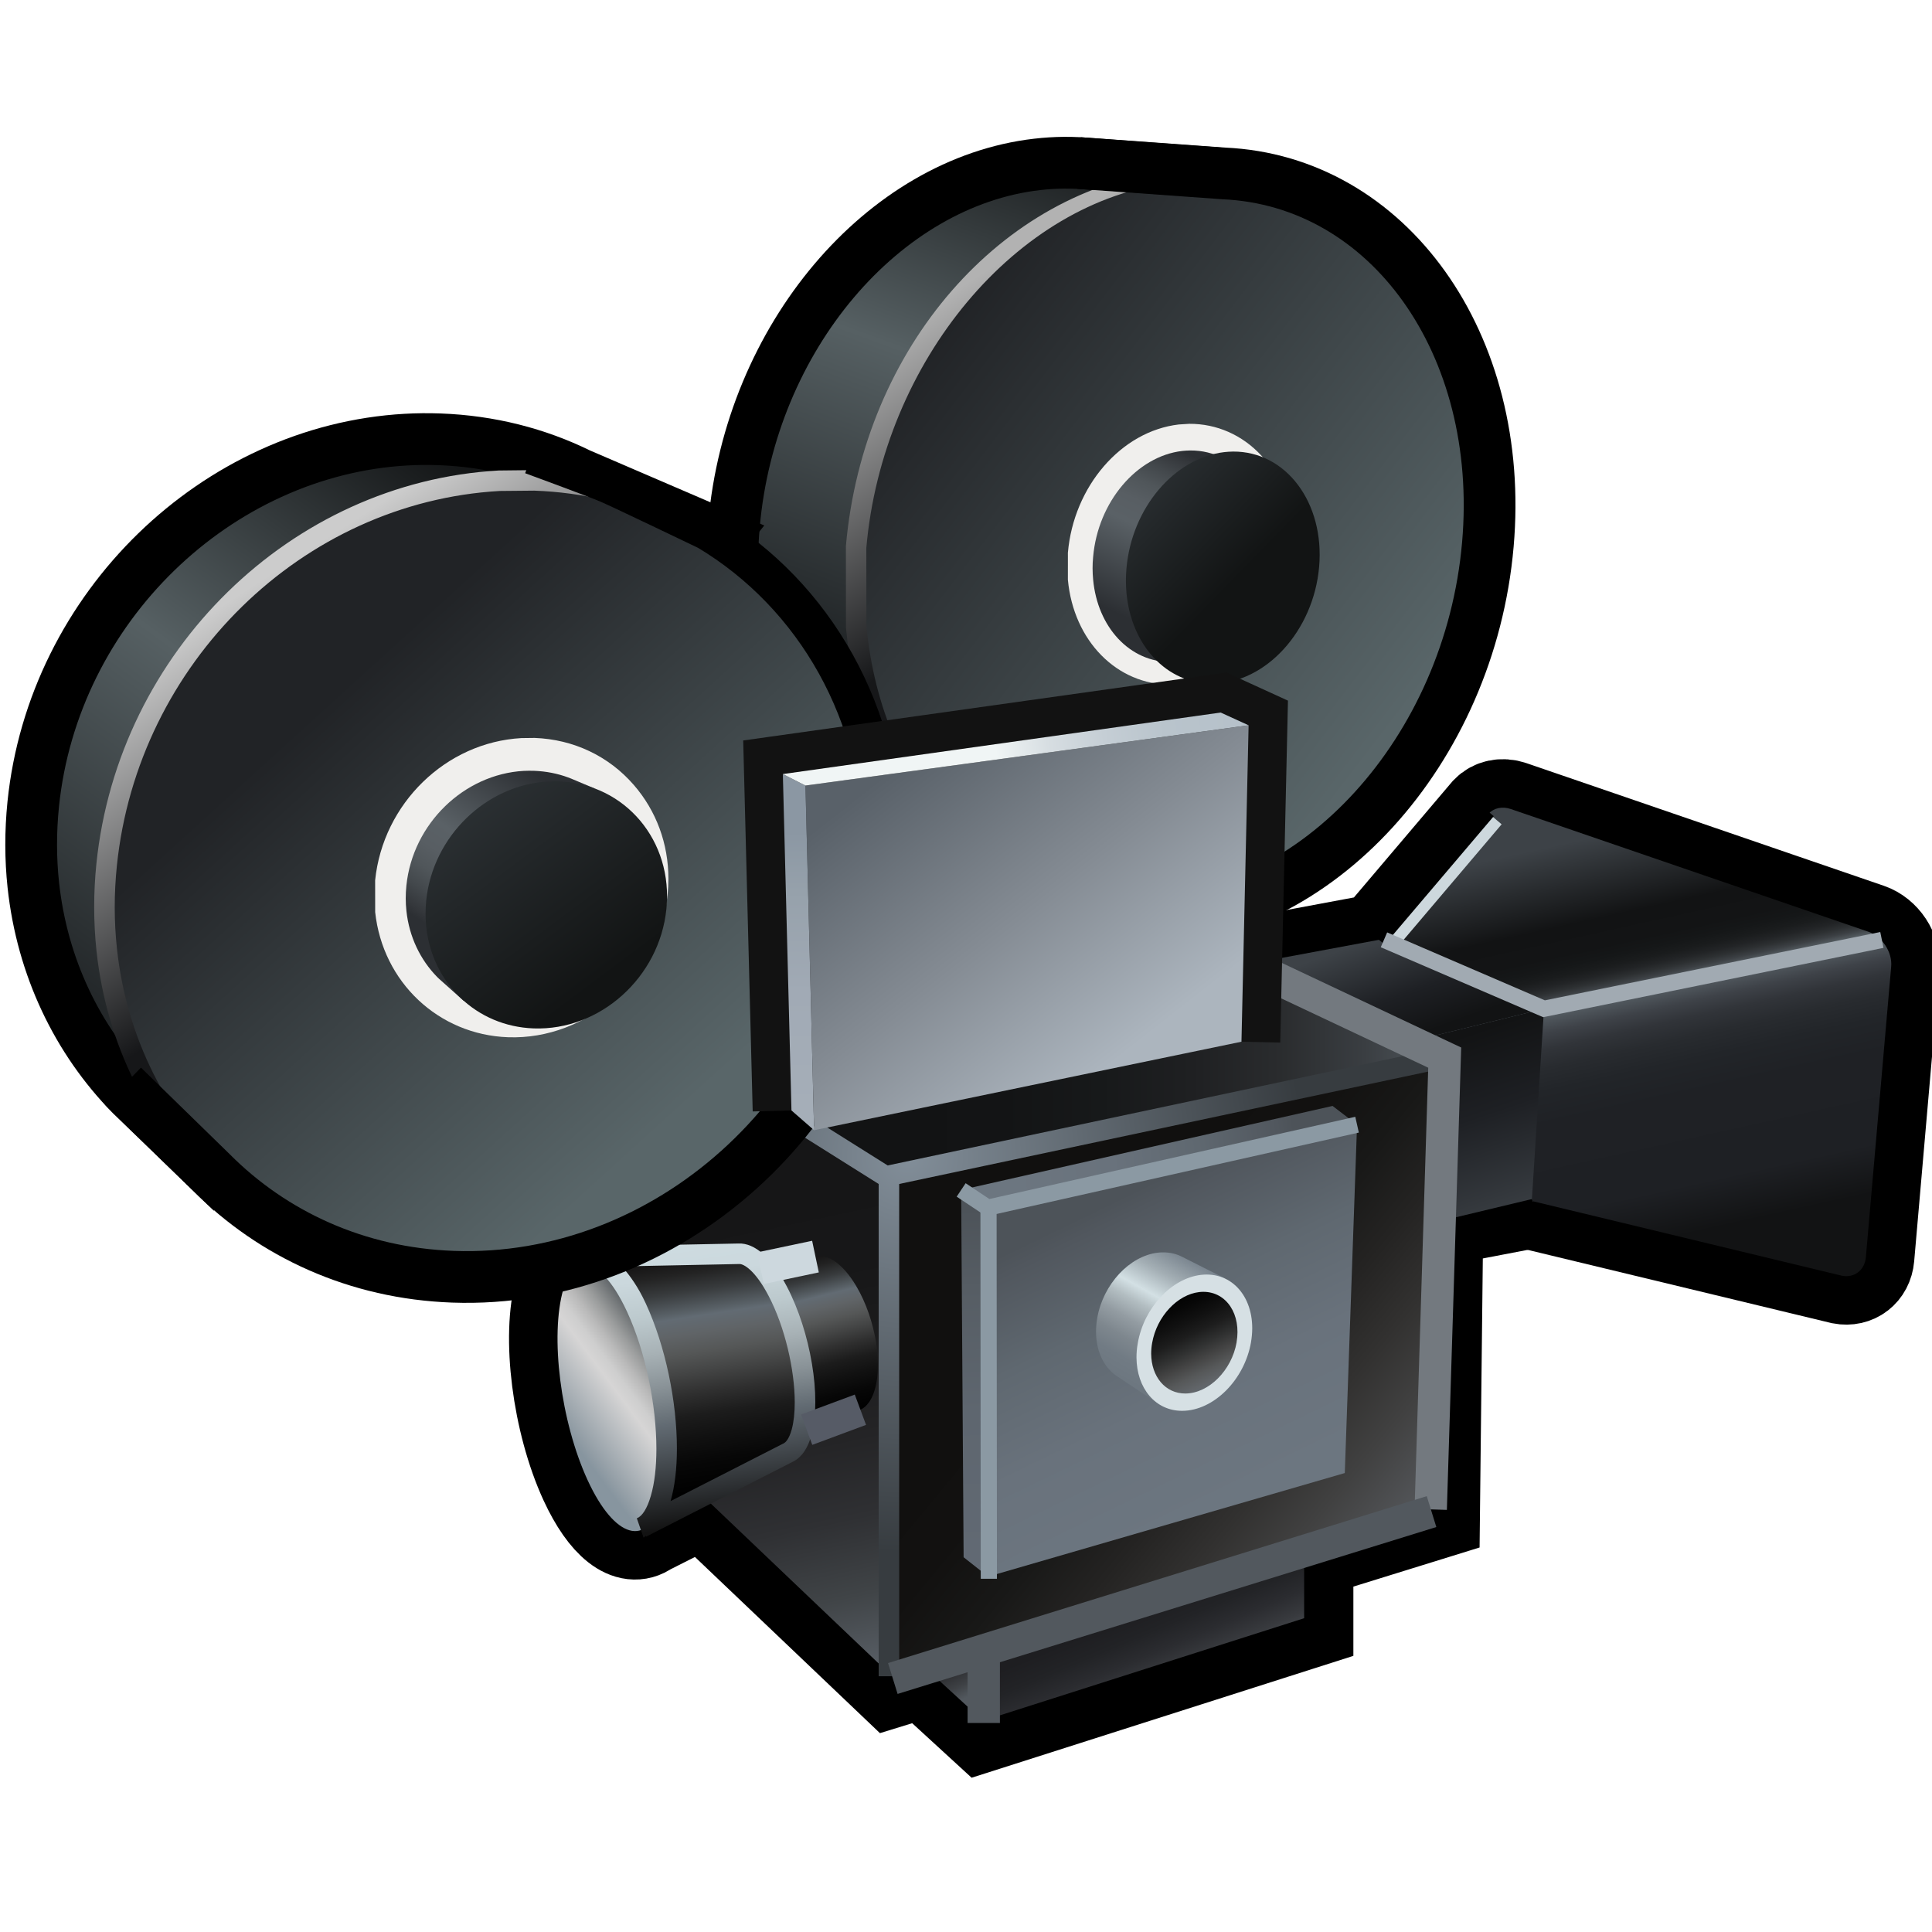 <?xml version="1.0" encoding="UTF-8" standalone="no"?>
<!-- Created with Inkscape (http://www.inkscape.org/) -->

<svg
   xmlns:i="http://ns.adobe.com/AdobeIllustrator/10.0/"
   xmlns:a="http://ns.adobe.com/AdobeSVGViewerExtensions/3.0/"
   xmlns:dc="http://purl.org/dc/elements/1.1/"
   xmlns:cc="http://creativecommons.org/ns#"
   xmlns:rdf="http://www.w3.org/1999/02/22-rdf-syntax-ns#"
   xmlns:svg="http://www.w3.org/2000/svg"
   xmlns="http://www.w3.org/2000/svg"
   xmlns:xlink="http://www.w3.org/1999/xlink"
   xmlns:sodipodi="http://sodipodi.sourceforge.net/DTD/sodipodi-0.dtd"
   xmlns:inkscape="http://www.inkscape.org/namespaces/inkscape"
   width="16"
   height="16"
   id="svg14650"
   sodipodi:version="0.32"
   inkscape:version="0.48.2 r9819"
   version="1.0"
   sodipodi:docname="view.svg"
   inkscape:export-filename="E:\dev_clean\src\houdini\support\icons\tools\view.png"
   inkscape:export-xdpi="90"
   inkscape:export-ydpi="90">
  <defs
     id="defs14652">
    <linearGradient
       id="linearGradient6325">
      <stop
         style="stop-color:#2e3436;stop-opacity:0.68;"
         offset="0"
         id="stop6327" />
      <stop
         style="stop-color:#2e3436;stop-opacity:0;"
         offset="1"
         id="stop6329" />
    </linearGradient>
    <linearGradient
       id="linearGradient10398">
      <stop
         style="stop-color:#ffffff;stop-opacity:1;"
         offset="0"
         id="stop10400" />
      <stop
         style="stop-color:#3465a4;stop-opacity:1;"
         offset="1"
         id="stop10402" />
    </linearGradient>
    <linearGradient
       y2="317.743"
       x2="117.487"
       y1="315.413"
       x1="116.365"
       gradientUnits="userSpaceOnUse"
       id="XMLID_671_">
      <stop
         id="stop9547"
         style="stop-color:#000000"
         offset="0" />
      <stop
         id="stop9549"
         style="stop-color:#070707"
         offset="0.163" />
      <stop
         id="stop9551"
         style="stop-color:#111111"
         offset="0.302" />
      <stop
         id="stop9553"
         style="stop-color:#1D1D1D"
         offset="0.432" />
      <stop
         id="stop9555"
         style="stop-color:#2F3030"
         offset="0.557" />
      <stop
         id="stop9557"
         style="stop-color:#444444"
         offset="0.678" />
      <stop
         id="stop9559"
         style="stop-color:#565859"
         offset="0.797" />
      <stop
         id="stop9561"
         style="stop-color:#616569"
         offset="0.91" />
      <stop
         id="stop9563"
         style="stop-color:#626B73"
         offset="1" />
      <a:midPointStop
         style="stop-color:#000000"
         offset="0" />
      <a:midPointStop
         style="stop-color:#000000"
         offset="0.739" />
      <a:midPointStop
         style="stop-color:#626B73"
         offset="1" />
    </linearGradient>
    <linearGradient
       inkscape:collect="always"
       xlink:href="#XMLID_671_"
       id="linearGradient9820"
       gradientUnits="userSpaceOnUse"
       x1="116.365"
       y1="315.413"
       x2="117.487"
       y2="317.743"
       gradientTransform="matrix(1.014,0,0,1.014,-88.778,-287)" />
    <linearGradient
       y2="314.497"
       x2="116.658"
       y1="317.404"
       x1="115.039"
       gradientUnits="userSpaceOnUse"
       id="XMLID_670_">
      <stop
         id="stop9526"
         style="stop-color:#6D7780"
         offset="0" />
      <stop
         id="stop9528"
         style="stop-color:#717B84"
         offset="0.138" />
      <stop
         id="stop9530"
         style="stop-color:#7E878E"
         offset="0.274" />
      <stop
         id="stop9532"
         style="stop-color:#939CA2"
         offset="0.408" />
      <stop
         id="stop9534"
         style="stop-color:#B2BDC1"
         offset="0.542" />
      <stop
         id="stop9536"
         style="stop-color:#D3E0E4"
         offset="0.646" />
      <stop
         id="stop9538"
         style="stop-color:#A3AEB4"
         offset="0.819" />
      <stop
         id="stop9540"
         style="stop-color:#7A858F"
         offset="1" />
      <a:midPointStop
         style="stop-color:#6D7780"
         offset="0" />
      <a:midPointStop
         style="stop-color:#6D7780"
         offset="0.711" />
      <a:midPointStop
         style="stop-color:#D3E0E4"
         offset="0.646" />
      <a:midPointStop
         style="stop-color:#D3E0E4"
         offset="0.476" />
      <a:midPointStop
         style="stop-color:#7A858F"
         offset="1" />
    </linearGradient>
    <linearGradient
       inkscape:collect="always"
       xlink:href="#XMLID_670_"
       id="linearGradient9824"
       gradientUnits="userSpaceOnUse"
       x1="115.039"
       y1="317.404"
       x2="116.658"
       y2="314.497"
       gradientTransform="matrix(1.014,0,0,1.014,-88.778,-287)" />
    <linearGradient
       y2="302.191"
       x2="112.091"
       y1="301.457"
       x1="117.931"
       gradientUnits="userSpaceOnUse"
       id="XMLID_669_">
      <stop
         id="stop9511"
         style="stop-color:#B6C1CA"
         offset="0" />
      <stop
         id="stop9513"
         style="stop-color:#B9C4CC"
         offset="0.295" />
      <stop
         id="stop9515"
         style="stop-color:#C5CED5"
         offset="0.547" />
      <stop
         id="stop9517"
         style="stop-color:#D7DEE2"
         offset="0.783" />
      <stop
         id="stop9519"
         style="stop-color:#F0F5F5"
         offset="1" />
      <a:midPointStop
         style="stop-color:#B6C1CA"
         offset="0" />
      <a:midPointStop
         style="stop-color:#B6C1CA"
         offset="0.739" />
      <a:midPointStop
         style="stop-color:#F0F5F5"
         offset="1" />
    </linearGradient>
    <linearGradient
       y2="304.16"
       x2="107.311"
       y1="310.911"
       x1="107.249"
       gradientUnits="userSpaceOnUse"
       id="XMLID_668_">
      <stop
         id="stop9500"
         style="stop-color:#A5AEB8"
         offset="0" />
      <stop
         id="stop9502"
         style="stop-color:#A1AAB5"
         offset="0.424" />
      <stop
         id="stop9504"
         style="stop-color:#96A1AB"
         offset="0.786" />
      <stop
         id="stop9506"
         style="stop-color:#8B97A3"
         offset="1" />
      <a:midPointStop
         style="stop-color:#A5AEB8"
         offset="0" />
      <a:midPointStop
         style="stop-color:#A5AEB8"
         offset="0.739" />
      <a:midPointStop
         style="stop-color:#8B97A3"
         offset="1" />
    </linearGradient>
    <linearGradient
       y2="302.446"
       x2="109.787"
       y1="309.503"
       x1="115.32"
       gradientUnits="userSpaceOnUse"
       id="XMLID_667_">
      <stop
         id="stop9491"
         style="stop-color:#ACB5BE"
         offset="0" />
      <stop
         id="stop9493"
         style="stop-color:#848B93"
         offset="0.479" />
      <stop
         id="stop9495"
         style="stop-color:#596169"
         offset="1" />
      <a:midPointStop
         style="stop-color:#ACB5BE"
         offset="0" />
      <a:midPointStop
         style="stop-color:#ACB5BE"
         offset="0.531" />
      <a:midPointStop
         style="stop-color:#596169"
         offset="1" />
    </linearGradient>
    <linearGradient
       y2="295.643"
       x2="115.538"
       y1="298"
       x1="117.953"
       gradientUnits="userSpaceOnUse"
       id="XMLID_666_">
      <stop
         id="stop9476"
         style="stop-color:#121414"
         offset="0" />
      <stop
         id="stop9478"
         style="stop-color:#2B3033"
         offset="1" />
      <a:midPointStop
         style="stop-color:#121414"
         offset="0" />
      <a:midPointStop
         style="stop-color:#121414"
         offset="0.5" />
      <a:midPointStop
         style="stop-color:#2B3033"
         offset="1" />
    </linearGradient>
    <linearGradient
       inkscape:collect="always"
       xlink:href="#XMLID_666_"
       id="linearGradient9835"
       gradientUnits="userSpaceOnUse"
       x1="117.953"
       y1="298"
       x2="115.538"
       y2="295.643"
       gradientTransform="matrix(1.014,0,0,1.014,-88.778,-287)" />
    <linearGradient
       y2="303.465"
       x2="99.309"
       y1="307.758"
       x1="102.519"
       gradientUnits="userSpaceOnUse"
       id="XMLID_665_">
      <stop
         id="stop9469"
         style="stop-color:#121414"
         offset="0" />
      <stop
         id="stop9471"
         style="stop-color:#2B3033"
         offset="1" />
      <a:midPointStop
         style="stop-color:#121414"
         offset="0" />
      <a:midPointStop
         style="stop-color:#121414"
         offset="0.5" />
      <a:midPointStop
         style="stop-color:#2B3033"
         offset="1" />
    </linearGradient>
    <linearGradient
       inkscape:collect="always"
       xlink:href="#XMLID_665_"
       id="linearGradient9838"
       gradientUnits="userSpaceOnUse"
       x1="102.519"
       y1="307.758"
       x2="99.309"
       y2="303.465"
       gradientTransform="matrix(1.014,0,0,1.014,-88.778,-287)" />
    <linearGradient
       y2="306.53"
       x2="98.381"
       y1="302.737"
       x1="100.924"
       gradientUnits="userSpaceOnUse"
       id="XMLID_664_">
      <stop
         id="stop9452"
         style="stop-color:#2C2F33"
         offset="0.006" />
      <stop
         id="stop9454"
         style="stop-color:#5A6166"
         offset="0.506" />
      <stop
         id="stop9456"
         style="stop-color:#585E63"
         offset="0.638" />
      <stop
         id="stop9458"
         style="stop-color:#50565A"
         offset="0.751" />
      <stop
         id="stop9460"
         style="stop-color:#43484C"
         offset="0.856" />
      <stop
         id="stop9462"
         style="stop-color:#34373B"
         offset="0.957" />
      <stop
         id="stop9464"
         style="stop-color:#2C2F33"
         offset="1" />
      <a:midPointStop
         style="stop-color:#2C2F33"
         offset="0.006" />
      <a:midPointStop
         style="stop-color:#2C2F33"
         offset="0.5" />
      <a:midPointStop
         style="stop-color:#5A6166"
         offset="0.506" />
      <a:midPointStop
         style="stop-color:#5A6166"
         offset="0.739" />
      <a:midPointStop
         style="stop-color:#2C2F33"
         offset="1" />
    </linearGradient>
    <linearGradient
       inkscape:collect="always"
       xlink:href="#XMLID_664_"
       id="linearGradient9841"
       gradientUnits="userSpaceOnUse"
       x1="100.924"
       y1="302.737"
       x2="98.381"
       y2="306.53"
       gradientTransform="matrix(1.014,0,0,1.014,-88.778,-287)" />
    <linearGradient
       id="XMLID_663_"
       gradientUnits="userSpaceOnUse"
       x1="104.598"
       y1="313.838"
       x2="105.609"
       y2="320.968">
      <stop
         offset="0"
         style="stop-color:#CFDDE2"
         id="stop9433" />
      <stop
         offset="0.152"
         style="stop-color:#CBD8DD"
         id="stop9435" />
      <stop
         offset="0.281"
         style="stop-color:#BCC9CD"
         id="stop9437" />
      <stop
         offset="0.402"
         style="stop-color:#A7B1B5"
         id="stop9439" />
      <stop
         offset="0.519"
         style="stop-color:#899297"
         id="stop9441" />
      <stop
         offset="0.63"
         style="stop-color:#677077"
         id="stop9443" />
      <stop
         offset="0.646"
         style="stop-color:#626B73"
         id="stop9445" />
      <stop
         offset="1"
         style="stop-color:#121212"
         id="stop9447" />
      <a:midPointStop
         offset="0"
         style="stop-color:#CFDDE2" />
      <a:midPointStop
         offset="0.739"
         style="stop-color:#CFDDE2" />
      <a:midPointStop
         offset="0.646"
         style="stop-color:#626B73" />
      <a:midPointStop
         offset="0.5"
         style="stop-color:#626B73" />
      <a:midPointStop
         offset="1"
         style="stop-color:#121212" />
    </linearGradient>
    <linearGradient
       id="XMLID_662_"
       gradientUnits="userSpaceOnUse"
       x1="105.425"
       y1="320.149"
       x2="104.552"
       y2="314.416">
      <stop
         offset="0"
         style="stop-color:#000000"
         id="stop9402" />
      <stop
         offset="0.123"
         style="stop-color:#070707"
         id="stop9404" />
      <stop
         offset="0.225"
         style="stop-color:#111111"
         id="stop9406" />
      <stop
         offset="0.319"
         style="stop-color:#1C1C1C"
         id="stop9408" />
      <stop
         offset="0.409"
         style="stop-color:#2F2F2F"
         id="stop9410" />
      <stop
         offset="0.496"
         style="stop-color:#434444"
         id="stop9412" />
      <stop
         offset="0.58"
         style="stop-color:#555757"
         id="stop9414" />
      <stop
         offset="0.661"
         style="stop-color:#606467"
         id="stop9416" />
      <stop
         offset="0.73"
         style="stop-color:#626B73"
         id="stop9418" />
      <stop
         offset="0.751"
         style="stop-color:#596167"
         id="stop9420" />
      <stop
         offset="0.838"
         style="stop-color:#383B3D"
         id="stop9422" />
      <stop
         offset="0.912"
         style="stop-color:#232323"
         id="stop9424" />
      <stop
         offset="0.968"
         style="stop-color:#171616"
         id="stop9426" />
      <stop
         offset="1"
         style="stop-color:#121212"
         id="stop9428" />
      <a:midPointStop
         offset="0"
         style="stop-color:#000000" />
      <a:midPointStop
         offset="0.744"
         style="stop-color:#000000" />
      <a:midPointStop
         offset="0.73"
         style="stop-color:#626B73" />
      <a:midPointStop
         offset="0.417"
         style="stop-color:#626B73" />
      <a:midPointStop
         offset="1"
         style="stop-color:#121212" />
    </linearGradient>
    <linearGradient
       y2="314.445"
       x2="107.471"
       y1="318.345"
       x1="108.432"
       gradientUnits="userSpaceOnUse"
       id="XMLID_661_">
      <stop
         id="stop9369"
         style="stop-color:#000000"
         offset="0" />
      <stop
         id="stop9371"
         style="stop-color:#070707"
         offset="0.123" />
      <stop
         id="stop9373"
         style="stop-color:#111111"
         offset="0.225" />
      <stop
         id="stop9375"
         style="stop-color:#1C1C1C"
         offset="0.319" />
      <stop
         id="stop9377"
         style="stop-color:#2F2F2F"
         offset="0.409" />
      <stop
         id="stop9379"
         style="stop-color:#434444"
         offset="0.496" />
      <stop
         id="stop9381"
         style="stop-color:#555757"
         offset="0.58" />
      <stop
         id="stop9383"
         style="stop-color:#606467"
         offset="0.661" />
      <stop
         id="stop9385"
         style="stop-color:#626B73"
         offset="0.73" />
      <stop
         id="stop9387"
         style="stop-color:#596167"
         offset="0.751" />
      <stop
         id="stop9389"
         style="stop-color:#383B3D"
         offset="0.838" />
      <stop
         id="stop9391"
         style="stop-color:#232323"
         offset="0.912" />
      <stop
         id="stop9393"
         style="stop-color:#171616"
         offset="0.968" />
      <stop
         id="stop9395"
         style="stop-color:#121212"
         offset="1" />
      <a:midPointStop
         style="stop-color:#000000"
         offset="0" />
      <a:midPointStop
         style="stop-color:#000000"
         offset="0.744" />
      <a:midPointStop
         style="stop-color:#626B73"
         offset="0.73" />
      <a:midPointStop
         style="stop-color:#626B73"
         offset="0.417" />
      <a:midPointStop
         style="stop-color:#121212"
         offset="1" />
    </linearGradient>
    <linearGradient
       inkscape:collect="always"
       xlink:href="#XMLID_661_"
       id="linearGradient9871"
       gradientUnits="userSpaceOnUse"
       x1="108.432"
       y1="318.345"
       x2="107.471"
       y2="314.445"
       gradientTransform="matrix(1.014,0,0,1.014,-88.778,-287)" />
    <linearGradient
       y2="316.779"
       x2="104.147"
       y1="318.713"
       x1="101.549"
       gradientUnits="userSpaceOnUse"
       id="XMLID_660_">
      <stop
         id="stop9350"
         style="stop-color:#87959F"
         offset="0" />
      <stop
         id="stop9352"
         style="stop-color:#939EA6"
         offset="0.071" />
      <stop
         id="stop9354"
         style="stop-color:#D6D5D5"
         offset="0.489" />
      <stop
         id="stop9356"
         style="stop-color:#CECECE"
         offset="0.573" />
      <stop
         id="stop9358"
         style="stop-color:#B9B9B9"
         offset="0.673" />
      <stop
         id="stop9360"
         style="stop-color:#9A9C9C"
         offset="0.781" />
      <stop
         id="stop9362"
         style="stop-color:#737779"
         offset="0.894" />
      <stop
         id="stop9364"
         style="stop-color:#4D5359"
         offset="1" />
      <a:midPointStop
         style="stop-color:#87959F"
         offset="0" />
      <a:midPointStop
         style="stop-color:#87959F"
         offset="0.485" />
      <a:midPointStop
         style="stop-color:#D6D5D5"
         offset="0.489" />
      <a:midPointStop
         style="stop-color:#D6D5D5"
         offset="0.67" />
      <a:midPointStop
         style="stop-color:#4D5359"
         offset="1" />
    </linearGradient>
    <linearGradient
       inkscape:collect="always"
       xlink:href="#XMLID_660_"
       id="linearGradient9874"
       gradientUnits="userSpaceOnUse"
       x1="101.549"
       y1="318.713"
       x2="104.147"
       y2="316.779"
       gradientTransform="matrix(1.014,0,0,1.014,-88.778,-287)" />
    <linearGradient
       y2="325.202"
       x2="111.507"
       y1="323.062"
       x1="110.47"
       gradientUnits="userSpaceOnUse"
       id="XMLID_659_">
      <stop
         id="stop9333"
         style="stop-color:#161617"
         offset="0" />
      <stop
         id="stop9335"
         style="stop-color:#171718"
         offset="0.208" />
      <stop
         id="stop9337"
         style="stop-color:#1B1C1D"
         offset="0.385" />
      <stop
         id="stop9339"
         style="stop-color:#232425"
         offset="0.551" />
      <stop
         id="stop9341"
         style="stop-color:#2E2F32"
         offset="0.711" />
      <stop
         id="stop9343"
         style="stop-color:#3E4145"
         offset="0.864" />
      <stop
         id="stop9345"
         style="stop-color:#52585E"
         offset="1" />
      <a:midPointStop
         style="stop-color:#161617"
         offset="0" />
      <a:midPointStop
         style="stop-color:#161617"
         offset="0.739" />
      <a:midPointStop
         style="stop-color:#52585E"
         offset="1" />
    </linearGradient>
    <linearGradient
       y2="325.482"
       x2="116.434"
       y1="322.629"
       x1="115.234"
       gradientUnits="userSpaceOnUse"
       id="XMLID_658_">
      <stop
         id="stop9316"
         style="stop-color:#1C1C1F"
         offset="0" />
      <stop
         id="stop9318"
         style="stop-color:#1E1E21"
         offset="0.208" />
      <stop
         id="stop9320"
         style="stop-color:#222326"
         offset="0.385" />
      <stop
         id="stop9322"
         style="stop-color:#2B2C30"
         offset="0.551" />
      <stop
         id="stop9324"
         style="stop-color:#383A3E"
         offset="0.711" />
      <stop
         id="stop9326"
         style="stop-color:#4B4F55"
         offset="0.864" />
      <stop
         id="stop9328"
         style="stop-color:#626B73"
         offset="1" />
      <a:midPointStop
         style="stop-color:#1C1C1F"
         offset="0" />
      <a:midPointStop
         style="stop-color:#1C1C1F"
         offset="0.739" />
      <a:midPointStop
         style="stop-color:#626B73"
         offset="1" />
    </linearGradient>
    <linearGradient
       y2="313.356"
       x2="111.512"
       y1="321.808"
       x1="111.698"
       gradientUnits="userSpaceOnUse"
       id="XMLID_657_">
      <stop
         id="stop9305"
         style="stop-color:#616973"
         offset="0" />
      <stop
         id="stop9307"
         style="stop-color:#5E666F"
         offset="0.417" />
      <stop
         id="stop9309"
         style="stop-color:#565D64"
         offset="0.772" />
      <stop
         id="stop9311"
         style="stop-color:#4D5359"
         offset="1" />
      <a:midPointStop
         style="stop-color:#616973"
         offset="0" />
      <a:midPointStop
         style="stop-color:#616973"
         offset="0.739" />
      <a:midPointStop
         style="stop-color:#4D5359"
         offset="1" />
    </linearGradient>
    <linearGradient
       y2="311.581"
       x2="119.393"
       y1="312.623"
       x1="112.503"
       gradientUnits="userSpaceOnUse"
       id="XMLID_656_">
      <stop
         id="stop9292"
         style="stop-color:#6C7680"
         offset="0" />
      <stop
         id="stop9294"
         style="stop-color:#69727C"
         offset="0.355" />
      <stop
         id="stop9296"
         style="stop-color:#5F6870"
         offset="0.659" />
      <stop
         id="stop9298"
         style="stop-color:#51575E"
         offset="0.942" />
      <stop
         id="stop9300"
         style="stop-color:#4D5359"
         offset="1" />
      <a:midPointStop
         style="stop-color:#6C7680"
         offset="0" />
      <a:midPointStop
         style="stop-color:#6C7680"
         offset="0.739" />
      <a:midPointStop
         style="stop-color:#4D5359"
         offset="1" />
    </linearGradient>
    <linearGradient
       y2="313.285"
       x2="114.701"
       y1="320.286"
       x1="118.09"
       gradientUnits="userSpaceOnUse"
       id="XMLID_655_">
      <stop
         id="stop9277"
         style="stop-color:#6C7680"
         offset="0" />
      <stop
         id="stop9279"
         style="stop-color:#69727C"
         offset="0.355" />
      <stop
         id="stop9281"
         style="stop-color:#5F6870"
         offset="0.659" />
      <stop
         id="stop9283"
         style="stop-color:#51575E"
         offset="0.942" />
      <stop
         id="stop9285"
         style="stop-color:#4D5359"
         offset="1" />
      <a:midPointStop
         style="stop-color:#6C7680"
         offset="0" />
      <a:midPointStop
         style="stop-color:#6C7680"
         offset="0.739" />
      <a:midPointStop
         style="stop-color:#4D5359"
         offset="1" />
    </linearGradient>
    <linearGradient
       y2="295.308"
       x2="117.563"
       y1="299.183"
       x1="115.751"
       gradientUnits="userSpaceOnUse"
       id="XMLID_654_">
      <stop
         id="stop9260"
         style="stop-color:#2C2F33"
         offset="0.006" />
      <stop
         id="stop9262"
         style="stop-color:#5A6166"
         offset="0.506" />
      <stop
         id="stop9264"
         style="stop-color:#585E63"
         offset="0.638" />
      <stop
         id="stop9266"
         style="stop-color:#50565A"
         offset="0.751" />
      <stop
         id="stop9268"
         style="stop-color:#43484C"
         offset="0.856" />
      <stop
         id="stop9270"
         style="stop-color:#34373B"
         offset="0.957" />
      <stop
         id="stop9272"
         style="stop-color:#2C2F33"
         offset="1" />
      <a:midPointStop
         style="stop-color:#2C2F33"
         offset="0.006" />
      <a:midPointStop
         style="stop-color:#2C2F33"
         offset="0.5" />
      <a:midPointStop
         style="stop-color:#5A6166"
         offset="0.506" />
      <a:midPointStop
         style="stop-color:#5A6166"
         offset="0.739" />
      <a:midPointStop
         style="stop-color:#2C2F33"
         offset="1" />
    </linearGradient>
    <linearGradient
       inkscape:collect="always"
       xlink:href="#XMLID_654_"
       id="linearGradient9883"
       gradientUnits="userSpaceOnUse"
       x1="115.751"
       y1="299.183"
       x2="117.563"
       y2="295.308"
       gradientTransform="matrix(1.014,0,0,1.014,-88.778,-287)" />
    <linearGradient
       id="XMLID_653_"
       gradientUnits="userSpaceOnUse"
       x1="115.693"
       y1="296.266"
       x2="111.95"
       y2="290.414">
      <stop
         offset="0"
         style="stop-color:#161719"
         id="stop9245" />
      <stop
         offset="1"
         style="stop-color:#B2B2B2"
         id="stop9247" />
      <a:midPointStop
         offset="0"
         style="stop-color:#161719" />
      <a:midPointStop
         offset="0.5"
         style="stop-color:#161719" />
      <a:midPointStop
         offset="1"
         style="stop-color:#B2B2B2" />
    </linearGradient>
    <linearGradient
       id="XMLID_652_"
       gradientUnits="userSpaceOnUse"
       x1="110.121"
       y1="292.456"
       x2="121.872"
       y2="301.456">
      <stop
         offset="0.006"
         style="stop-color:#212326"
         id="stop9238" />
      <stop
         offset="1"
         style="stop-color:#596669"
         id="stop9240" />
      <a:midPointStop
         offset="0.006"
         style="stop-color:#212326" />
      <a:midPointStop
         offset="0.5"
         style="stop-color:#212326" />
      <a:midPointStop
         offset="1"
         style="stop-color:#596669" />
    </linearGradient>
    <linearGradient
       y2="297.577"
       x2="94.868"
       y1="304.31"
       x1="99.238"
       gradientUnits="userSpaceOnUse"
       id="XMLID_651_">
      <stop
         id="stop9229"
         style="stop-color:#161719"
         offset="0" />
      <stop
         id="stop9231"
         style="stop-color:#CCCCCC"
         offset="1" />
      <a:midPointStop
         style="stop-color:#161719"
         offset="0" />
      <a:midPointStop
         style="stop-color:#161719"
         offset="0.5" />
      <a:midPointStop
         style="stop-color:#CCCCCC"
         offset="1" />
    </linearGradient>
    <linearGradient
       inkscape:collect="always"
       xlink:href="#XMLID_651_"
       id="linearGradient9899"
       gradientUnits="userSpaceOnUse"
       x1="99.238"
       y1="304.31"
       x2="94.868"
       y2="297.577"
       gradientTransform="matrix(1.014,0,0,1.014,-88.778,-287)" />
    <linearGradient
       y2="310.642"
       x2="104.749"
       y1="300.837"
       x1="95.831"
       gradientUnits="userSpaceOnUse"
       id="XMLID_650_">
      <stop
         id="stop9222"
         style="stop-color:#212326"
         offset="0.006" />
      <stop
         id="stop9224"
         style="stop-color:#596669"
         offset="1" />
      <a:midPointStop
         style="stop-color:#212326"
         offset="0.006" />
      <a:midPointStop
         style="stop-color:#212326"
         offset="0.5" />
      <a:midPointStop
         style="stop-color:#596669"
         offset="1" />
    </linearGradient>
    <linearGradient
       inkscape:collect="always"
       xlink:href="#XMLID_650_"
       id="linearGradient9902"
       gradientUnits="userSpaceOnUse"
       x1="95.831"
       y1="300.837"
       x2="104.749"
       y2="310.642"
       gradientTransform="matrix(1.014,0,0,1.014,-88.778,-287)" />
    <linearGradient
       y2="308.361"
       x2="90.171"
       y1="295.642"
       x1="99.486"
       gradientUnits="userSpaceOnUse"
       id="XMLID_649_">
      <stop
         id="stop9213"
         style="stop-color:#141617"
         offset="0" />
      <stop
         id="stop9215"
         style="stop-color:#566063"
         offset="0.483" />
      <stop
         id="stop9217"
         style="stop-color:#232729"
         offset="1" />
      <a:midPointStop
         style="stop-color:#141617"
         offset="0" />
      <a:midPointStop
         style="stop-color:#141617"
         offset="0.5" />
      <a:midPointStop
         style="stop-color:#566063"
         offset="0.483" />
      <a:midPointStop
         style="stop-color:#566063"
         offset="0.5" />
      <a:midPointStop
         style="stop-color:#232729"
         offset="1" />
    </linearGradient>
    <linearGradient
       inkscape:collect="always"
       xlink:href="#XMLID_649_"
       id="linearGradient9905"
       gradientUnits="userSpaceOnUse"
       x1="99.486"
       y1="295.642"
       x2="90.171"
       y2="308.361"
       gradientTransform="matrix(1.014,0,0,1.014,-88.778,-287)" />
    <linearGradient
       y2="299.691"
       x2="109.224"
       y1="286.865"
       x1="113.933"
       gradientUnits="userSpaceOnUse"
       id="XMLID_648_">
      <stop
         id="stop9204"
         style="stop-color:#141617"
         offset="0" />
      <stop
         id="stop9206"
         style="stop-color:#566063"
         offset="0.483" />
      <stop
         id="stop9208"
         style="stop-color:#232729"
         offset="1" />
      <a:midPointStop
         style="stop-color:#141617"
         offset="0" />
      <a:midPointStop
         style="stop-color:#141617"
         offset="0.5" />
      <a:midPointStop
         style="stop-color:#566063"
         offset="0.483" />
      <a:midPointStop
         style="stop-color:#566063"
         offset="0.5" />
      <a:midPointStop
         style="stop-color:#232729"
         offset="1" />
    </linearGradient>
    <linearGradient
       inkscape:collect="always"
       xlink:href="#XMLID_648_"
       id="linearGradient9908"
       gradientUnits="userSpaceOnUse"
       x1="113.933"
       y1="286.865"
       x2="109.224"
       y2="299.691"
       gradientTransform="matrix(1.014,0,0,1.014,-88.778,-287)" />
    <radialGradient
       id="XMLID_647_"
       cx="109.941"
       cy="312.073"
       r="9.655"
       fx="109.941"
       fy="312.073"
       gradientUnits="userSpaceOnUse">
      <stop
         offset="0"
         style="stop-color:#828E99"
         id="stop9195" />
      <stop
         offset="1"
         style="stop-color:#373C40"
         id="stop9197" />
      <a:midPointStop
         offset="0"
         style="stop-color:#828E99" />
      <a:midPointStop
         offset="0.5"
         style="stop-color:#828E99" />
      <a:midPointStop
         offset="1"
         style="stop-color:#373C40" />
    </radialGradient>
    <radialGradient
       id="XMLID_646_"
       cx="109.94"
       cy="312.074"
       r="9.655"
       fx="109.94"
       fy="312.074"
       gradientUnits="userSpaceOnUse">
      <stop
         offset="0"
         style="stop-color:#828E99"
         id="stop9186" />
      <stop
         offset="1"
         style="stop-color:#373C40"
         id="stop9188" />
      <a:midPointStop
         offset="0"
         style="stop-color:#828E99" />
      <a:midPointStop
         offset="0.5"
         style="stop-color:#828E99" />
      <a:midPointStop
         offset="1"
         style="stop-color:#373C40" />
    </radialGradient>
    <linearGradient
       y2="309.648"
       x2="124.153"
       y1="309.648"
       x1="109.501"
       gradientUnits="userSpaceOnUse"
       id="XMLID_645_">
      <stop
         id="stop9165"
         style="stop-color:#121314"
         offset="0" />
      <stop
         id="stop9167"
         style="stop-color:#131415"
         offset="0.19" />
      <stop
         id="stop9169"
         style="stop-color:#17191A"
         offset="0.352" />
      <stop
         id="stop9171"
         style="stop-color:#1F2022"
         offset="0.504" />
      <stop
         id="stop9173"
         style="stop-color:#2A2C2E"
         offset="0.65" />
      <stop
         id="stop9175"
         style="stop-color:#3A3E42"
         offset="0.791" />
      <stop
         id="stop9177"
         style="stop-color:#52595F"
         offset="0.927" />
      <stop
         id="stop9179"
         style="stop-color:#626B73"
         offset="1" />
      <a:midPointStop
         style="stop-color:#121314"
         offset="0" />
      <a:midPointStop
         style="stop-color:#121314"
         offset="0.739" />
      <a:midPointStop
         style="stop-color:#626B73"
         offset="1" />
    </linearGradient>
    <linearGradient
       y2="325.27"
       x2="108.701"
       y1="312.679"
       x1="106.022"
       gradientUnits="userSpaceOnUse"
       id="XMLID_644_">
      <stop
         id="stop9146"
         style="stop-color:#161617"
         offset="0" />
      <stop
         id="stop9148"
         style="stop-color:#171718"
         offset="0.195" />
      <stop
         id="stop9150"
         style="stop-color:#1C1C1D"
         offset="0.361" />
      <stop
         id="stop9152"
         style="stop-color:#242426"
         offset="0.516" />
      <stop
         id="stop9154"
         style="stop-color:#2F3033"
         offset="0.665" />
      <stop
         id="stop9156"
         style="stop-color:#404447"
         offset="0.81" />
      <stop
         id="stop9158"
         style="stop-color:#585E65"
         offset="0.95" />
      <stop
         id="stop9160"
         style="stop-color:#626B73"
         offset="1" />
      <a:midPointStop
         style="stop-color:#161617"
         offset="0" />
      <a:midPointStop
         style="stop-color:#161617"
         offset="0.739" />
      <a:midPointStop
         style="stop-color:#626B73"
         offset="1" />
    </linearGradient>
    <linearGradient
       y2="322.672"
       x2="122.957"
       y1="315.036"
       x1="113.713"
       gradientUnits="userSpaceOnUse"
       id="XMLID_643_">
      <stop
         id="stop9125"
         style="stop-color:#11100F"
         offset="0" />
      <stop
         id="stop9127"
         style="stop-color:#121110"
         offset="0.171" />
      <stop
         id="stop9129"
         style="stop-color:#181817"
         offset="0.316" />
      <stop
         id="stop9131"
         style="stop-color:#242322"
         offset="0.453" />
      <stop
         id="stop9133"
         style="stop-color:#323130"
         offset="0.584" />
      <stop
         id="stop9135"
         style="stop-color:#414141"
         offset="0.711" />
      <stop
         id="stop9137"
         style="stop-color:#515356"
         offset="0.835" />
      <stop
         id="stop9139"
         style="stop-color:#5E646A"
         offset="0.954" />
      <stop
         id="stop9141"
         style="stop-color:#626B73"
         offset="1" />
      <a:midPointStop
         style="stop-color:#11100F"
         offset="0" />
      <a:midPointStop
         style="stop-color:#11100F"
         offset="0.739" />
      <a:midPointStop
         style="stop-color:#626B73"
         offset="1" />
    </linearGradient>
    <linearGradient
       y2="309.237"
       x2="123.134"
       y1="313.892"
       x1="124.724"
       gradientUnits="userSpaceOnUse"
       id="XMLID_638_">
      <stop
         id="stop9046"
         style="stop-color:#3D4247"
         offset="0.006" />
      <stop
         id="stop9048"
         style="stop-color:#1E2024"
         offset="0.596" />
      <stop
         id="stop9050"
         style="stop-color:#121314"
         offset="1" />
      <a:midPointStop
         style="stop-color:#3D4247"
         offset="0.006" />
      <a:midPointStop
         style="stop-color:#3D4247"
         offset="0.5" />
      <a:midPointStop
         style="stop-color:#1E2024"
         offset="0.596" />
      <a:midPointStop
         style="stop-color:#1E2024"
         offset="0.5" />
      <a:midPointStop
         style="stop-color:#121314"
         offset="1" />
    </linearGradient>
    <linearGradient
       y2="309.138"
       x2="122.305"
       y1="306.692"
       x1="121.422"
       gradientUnits="userSpaceOnUse"
       id="XMLID_637_">
      <stop
         id="stop9037"
         style="stop-color:#3D4247"
         offset="0.006" />
      <stop
         id="stop9039"
         style="stop-color:#1E2024"
         offset="0.596" />
      <stop
         id="stop9041"
         style="stop-color:#121314"
         offset="1" />
      <a:midPointStop
         style="stop-color:#3D4247"
         offset="0.006" />
      <a:midPointStop
         style="stop-color:#3D4247"
         offset="0.5" />
      <a:midPointStop
         style="stop-color:#1E2024"
         offset="0.596" />
      <a:midPointStop
         style="stop-color:#1E2024"
         offset="0.5" />
      <a:midPointStop
         style="stop-color:#121314"
         offset="1" />
    </linearGradient>
    <linearGradient
       y2="313.917"
       x2="129.194"
       y1="304.143"
       x1="127.034"
       gradientUnits="userSpaceOnUse"
       id="XMLID_632_">
      <stop
         id="stop8928"
         style="stop-color:#3D4247"
         offset="0.006" />
      <stop
         id="stop8930"
         style="stop-color:#121314"
         offset="0.202" />
      <stop
         id="stop8932"
         style="stop-color:#131415"
         offset="0.27" />
      <stop
         id="stop8934"
         style="stop-color:#151718"
         offset="0.298" />
      <stop
         id="stop8936"
         style="stop-color:#1A1C1D"
         offset="0.32" />
      <stop
         id="stop8938"
         style="stop-color:#222426"
         offset="0.338" />
      <stop
         id="stop8940"
         style="stop-color:#2D3032"
         offset="0.353" />
      <stop
         id="stop8942"
         style="stop-color:#3C4044"
         offset="0.367" />
      <stop
         id="stop8944"
         style="stop-color:#50575C"
         offset="0.379" />
      <stop
         id="stop8946"
         style="stop-color:#626B73"
         offset="0.388" />
      <stop
         id="stop8948"
         style="stop-color:#4F565C"
         offset="0.413" />
      <stop
         id="stop8950"
         style="stop-color:#3E4248"
         offset="0.447" />
      <stop
         id="stop8952"
         style="stop-color:#313439"
         offset="0.485" />
      <stop
         id="stop8954"
         style="stop-color:#282B2F"
         offset="0.531" />
      <stop
         id="stop8956"
         style="stop-color:#222529"
         offset="0.586" />
      <stop
         id="stop8958"
         style="stop-color:#1F2125"
         offset="0.665" />
      <stop
         id="stop8960"
         style="stop-color:#1E2024"
         offset="0.882" />
      <stop
         id="stop8962"
         style="stop-color:#121314"
         offset="1" />
      <a:midPointStop
         style="stop-color:#3D4247"
         offset="0.006" />
      <a:midPointStop
         style="stop-color:#3D4247"
         offset="0.5" />
      <a:midPointStop
         style="stop-color:#121314"
         offset="0.202" />
      <a:midPointStop
         style="stop-color:#121314"
         offset="0.85" />
      <a:midPointStop
         style="stop-color:#626B73"
         offset="0.388" />
      <a:midPointStop
         style="stop-color:#626B73"
         offset="0.13" />
      <a:midPointStop
         style="stop-color:#1E2024"
         offset="0.882" />
      <a:midPointStop
         style="stop-color:#1E2024"
         offset="0.5" />
      <a:midPointStop
         style="stop-color:#121314"
         offset="1" />
    </linearGradient>
    <linearGradient
       inkscape:collect="always"
       xlink:href="#XMLID_632_"
       id="linearGradient9949"
       gradientUnits="userSpaceOnUse"
       x1="127.034"
       y1="304.143"
       x2="129.194"
       y2="313.917"
       gradientTransform="matrix(1.014,0,0,1.014,-88.778,-287)" />
    <linearGradient
       id="XMLID_389_"
       gradientUnits="userSpaceOnUse"
       x1="406.135"
       y1="179.186"
       x2="415.861"
       y2="189.96">
      <stop
         offset="0.006"
         style="stop-color:#FFFFFF"
         id="stop6071" />
      <stop
         offset="0.1"
         style="stop-color:#F6F7FA"
         id="stop6073" />
      <stop
         offset="0.255"
         style="stop-color:#DCE3EC"
         id="stop6075" />
      <stop
         offset="0.453"
         style="stop-color:#B3C1D6"
         id="stop6077" />
      <stop
         offset="0.685"
         style="stop-color:#7A92B7"
         id="stop6079" />
      <stop
         offset="0.944"
         style="stop-color:#325790"
         id="stop6081" />
      <stop
         offset="1"
         style="stop-color:#224987"
         id="stop6083" />
      <a:midPointStop
         offset="0.006"
         style="stop-color:#FFFFFF" />
      <a:midPointStop
         offset="0.597"
         style="stop-color:#FFFFFF" />
      <a:midPointStop
         offset="1"
         style="stop-color:#224987" />
    </linearGradient>
    <radialGradient
       id="XMLID_390_"
       cx="404.988"
       cy="179.222"
       r="15.423"
       fx="404.988"
       fy="179.222"
       gradientUnits="userSpaceOnUse">
      <stop
         offset="0.006"
         style="stop-color:#FFFFFF"
         id="stop6088" />
      <stop
         offset="0.1"
         style="stop-color:#F6F7FA"
         id="stop6090" />
      <stop
         offset="0.255"
         style="stop-color:#DCE3EC"
         id="stop6092" />
      <stop
         offset="0.453"
         style="stop-color:#B3C1D6"
         id="stop6094" />
      <stop
         offset="0.685"
         style="stop-color:#7A92B7"
         id="stop6096" />
      <stop
         offset="0.944"
         style="stop-color:#325790"
         id="stop6098" />
      <stop
         offset="1"
         style="stop-color:#224987"
         id="stop6100" />
      <a:midPointStop
         offset="0.006"
         style="stop-color:#FFFFFF" />
      <a:midPointStop
         offset="0.597"
         style="stop-color:#FFFFFF" />
      <a:midPointStop
         offset="1"
         style="stop-color:#224987" />
    </radialGradient>
    <radialGradient
       id="XMLID_391_"
       cx="-514.137"
       cy="375.896"
       r="13.348"
       fx="-514.137"
       fy="375.896"
       gradientTransform="matrix(-1,0,0,-1,-106.76,554.833)"
       gradientUnits="userSpaceOnUse">
      <stop
         offset="0.006"
         style="stop-color:#FFFFFF"
         id="stop6105" />
      <stop
         offset="0.1"
         style="stop-color:#F6F7FA"
         id="stop6107" />
      <stop
         offset="0.255"
         style="stop-color:#DCE3EC"
         id="stop6109" />
      <stop
         offset="0.453"
         style="stop-color:#B3C1D6"
         id="stop6111" />
      <stop
         offset="0.685"
         style="stop-color:#7A92B7"
         id="stop6113" />
      <stop
         offset="0.944"
         style="stop-color:#325790"
         id="stop6115" />
      <stop
         offset="1"
         style="stop-color:#224987"
         id="stop6117" />
      <a:midPointStop
         offset="0.006"
         style="stop-color:#FFFFFF" />
      <a:midPointStop
         offset="0.597"
         style="stop-color:#FFFFFF" />
      <a:midPointStop
         offset="1"
         style="stop-color:#224987" />
    </radialGradient>
    <radialGradient
       id="XMLID_392_"
       cx="-444.643"
       cy="353.562"
       r="12.78"
       fx="-444.643"
       fy="353.562"
       gradientTransform="matrix(-1,0,0,-1,-39.18,532.977)"
       gradientUnits="userSpaceOnUse">
      <stop
         offset="0.006"
         style="stop-color:#FFFFFF"
         id="stop6122" />
      <stop
         offset="0.1"
         style="stop-color:#F6F7FA"
         id="stop6124" />
      <stop
         offset="0.255"
         style="stop-color:#DCE3EC"
         id="stop6126" />
      <stop
         offset="0.453"
         style="stop-color:#B3C1D6"
         id="stop6128" />
      <stop
         offset="0.685"
         style="stop-color:#7A92B7"
         id="stop6130" />
      <stop
         offset="0.944"
         style="stop-color:#325790"
         id="stop6132" />
      <stop
         offset="1"
         style="stop-color:#224987"
         id="stop6134" />
      <a:midPointStop
         offset="0.006"
         style="stop-color:#FFFFFF" />
      <a:midPointStop
         offset="0.597"
         style="stop-color:#FFFFFF" />
      <a:midPointStop
         offset="1"
         style="stop-color:#224987" />
    </radialGradient>
    <radialGradient
       gradientUnits="userSpaceOnUse"
       fy="186.385"
       fx="400.543"
       r="21.378"
       cy="186.385"
       cx="400.543"
       id="XMLID_393_">
      <stop
         id="stop6141"
         style="stop-color:#BABDB6"
         offset="0" />
      <stop
         id="stop6143"
         style="stop-color:#5E615C"
         offset="1" />
      <a:midPointStop
         style="stop-color:#BABDB6"
         offset="0" />
      <a:midPointStop
         style="stop-color:#BABDB6"
         offset="0.5" />
      <a:midPointStop
         style="stop-color:#5E615C"
         offset="1" />
    </radialGradient>
    <radialGradient
       gradientUnits="userSpaceOnUse"
       fy="168.383"
       fx="397.538"
       r="27.542"
       cy="168.383"
       cx="397.538"
       id="XMLID_394_">
      <stop
         id="stop6148"
         style="stop-color:#FFFFFF"
         offset="0" />
      <stop
         id="stop6150"
         style="stop-color:#545652"
         offset="1" />
      <a:midPointStop
         style="stop-color:#FFFFFF"
         offset="0" />
      <a:midPointStop
         style="stop-color:#FFFFFF"
         offset="0.5" />
      <a:midPointStop
         style="stop-color:#545652"
         offset="1" />
    </radialGradient>
    <radialGradient
       gradientUnits="userSpaceOnUse"
       fy="186.519"
       fx="412.434"
       r="19.549"
       cy="186.519"
       cx="412.434"
       id="XMLID_395_">
      <stop
         id="stop6155"
         style="stop-color:#BABDB6"
         offset="0" />
      <stop
         id="stop6157"
         style="stop-color:#545652"
         offset="0.826" />
      <stop
         id="stop6159"
         style="stop-color:#2D3335"
         offset="1" />
      <a:midPointStop
         style="stop-color:#BABDB6"
         offset="0" />
      <a:midPointStop
         style="stop-color:#BABDB6"
         offset="0.5" />
      <a:midPointStop
         style="stop-color:#545652"
         offset="0.826" />
      <a:midPointStop
         style="stop-color:#545652"
         offset="0.5" />
      <a:midPointStop
         style="stop-color:#2D3335"
         offset="1" />
    </radialGradient>
    <radialGradient
       gradientUnits="userSpaceOnUse"
       fy="173.225"
       fx="402.146"
       r="24.506"
       cy="173.225"
       cx="402.146"
       id="XMLID_397_">
      <stop
         id="stop6173"
         style="stop-color:#EFEEEC"
         offset="0" />
      <stop
         id="stop6175"
         style="stop-color:#545652"
         offset="1" />
      <a:midPointStop
         style="stop-color:#EFEEEC"
         offset="0" />
      <a:midPointStop
         style="stop-color:#EFEEEC"
         offset="0.5" />
      <a:midPointStop
         style="stop-color:#545652"
         offset="1" />
    </radialGradient>
    <radialGradient
       gradientUnits="userSpaceOnUse"
       fy="170.164"
       fx="398.106"
       r="10.642"
       cy="170.164"
       cx="398.106"
       id="XMLID_396_">
      <stop
         id="stop6166"
         style="stop-color:#FFFFFF"
         offset="0" />
      <stop
         id="stop6168"
         style="stop-color:#545652"
         offset="1" />
      <a:midPointStop
         style="stop-color:#FFFFFF"
         offset="0" />
      <a:midPointStop
         style="stop-color:#FFFFFF"
         offset="0.5" />
      <a:midPointStop
         style="stop-color:#545652"
         offset="1" />
    </radialGradient>
    <radialGradient
       gradientUnits="userSpaceOnUse"
       fy="173.227"
       fx="402.141"
       r="24.507"
       cy="173.227"
       cx="402.141"
       id="XMLID_401_">
      <stop
         id="stop6209"
         style="stop-color:#EFEEEC"
         offset="0" />
      <stop
         id="stop6211"
         style="stop-color:#545652"
         offset="1" />
      <a:midPointStop
         style="stop-color:#EFEEEC"
         offset="0" />
      <a:midPointStop
         style="stop-color:#EFEEEC"
         offset="0.5" />
      <a:midPointStop
         style="stop-color:#545652"
         offset="1" />
    </radialGradient>
    <radialGradient
       gradientUnits="userSpaceOnUse"
       fy="186.083"
       fx="403.924"
       r="11.063"
       cy="186.083"
       cx="403.924"
       id="XMLID_400_">
      <stop
         id="stop6200"
         style="stop-color:#BABDB6"
         offset="0" />
      <stop
         id="stop6202"
         style="stop-color:#545652"
         offset="0.826" />
      <stop
         id="stop6204"
         style="stop-color:#2D3335"
         offset="1" />
      <a:midPointStop
         style="stop-color:#BABDB6"
         offset="0" />
      <a:midPointStop
         style="stop-color:#BABDB6"
         offset="0.5" />
      <a:midPointStop
         style="stop-color:#545652"
         offset="0.826" />
      <a:midPointStop
         style="stop-color:#545652"
         offset="0.5" />
      <a:midPointStop
         style="stop-color:#2D3335"
         offset="1" />
    </radialGradient>
    <linearGradient
       y2="190.359"
       x2="360.143"
       y1="165.859"
       x1="359.477"
       gradientUnits="userSpaceOnUse"
       id="XMLID_385_">
      <stop
         id="stop6019"
         style="stop-color:#FFFFFF"
         offset="0.006" />
      <stop
         id="stop6021"
         style="stop-color:#F6F7FA"
         offset="0.1" />
      <stop
         id="stop6023"
         style="stop-color:#DCE3EC"
         offset="0.255" />
      <stop
         id="stop6025"
         style="stop-color:#B3C1D6"
         offset="0.453" />
      <stop
         id="stop6027"
         style="stop-color:#7A92B7"
         offset="0.685" />
      <stop
         id="stop6029"
         style="stop-color:#325790"
         offset="0.944" />
      <stop
         id="stop6031"
         style="stop-color:#224987"
         offset="1" />
      <a:midPointStop
         style="stop-color:#FFFFFF"
         offset="0.006" />
      <a:midPointStop
         style="stop-color:#FFFFFF"
         offset="0.597" />
      <a:midPointStop
         style="stop-color:#224987"
         offset="1" />
    </linearGradient>
    <linearGradient
       y2="191.342"
       x2="342.12"
       y1="167.674"
       x1="353.787"
       gradientUnits="userSpaceOnUse"
       id="XMLID_386_"
       gradientTransform="translate(-339.088,-158.956)">
      <stop
         id="stop6040"
         style="stop-color:#224987"
         offset="0" />
      <stop
         id="stop6042"
         style="stop-color:#FFFFFF"
         offset="0.876" />
      <a:midPointStop
         style="stop-color:#224987"
         offset="0" />
      <a:midPointStop
         style="stop-color:#224987"
         offset="0.5" />
      <a:midPointStop
         style="stop-color:#FFFFFF"
         offset="0.876" />
    </linearGradient>
    <radialGradient
       gradientUnits="userSpaceOnUse"
       gradientTransform="matrix(-1,0,0,1,55.359,0)"
       fy="168.652"
       fx="-294.017"
       r="14.977"
       cy="168.652"
       cx="-294.017"
       id="XMLID_388_">
      <stop
         id="stop6060"
         style="stop-color:#FFFFFF"
         offset="0" />
      <stop
         id="stop6062"
         style="stop-color:#545652"
         offset="1" />
      <a:midPointStop
         style="stop-color:#FFFFFF"
         offset="0" />
      <a:midPointStop
         style="stop-color:#FFFFFF"
         offset="0.5" />
      <a:midPointStop
         style="stop-color:#545652"
         offset="1" />
    </radialGradient>
    <radialGradient
       gradientUnits="userSpaceOnUse"
       gradientTransform="matrix(-1,0,0,1,55.359,0)"
       fy="171.442"
       fx="-296.51"
       r="12.31"
       cy="171.442"
       cx="-296.51"
       id="XMLID_387_">
      <stop
         id="stop6049"
         style="stop-color:#FFFFFF"
         offset="0" />
      <stop
         id="stop6051"
         style="stop-color:#545652"
         offset="0.826" />
      <stop
         id="stop6053"
         style="stop-color:#2D3335"
         offset="1" />
      <a:midPointStop
         style="stop-color:#FFFFFF"
         offset="0" />
      <a:midPointStop
         style="stop-color:#FFFFFF"
         offset="0.5" />
      <a:midPointStop
         style="stop-color:#545652"
         offset="0.826" />
      <a:midPointStop
         style="stop-color:#545652"
         offset="0.5" />
      <a:midPointStop
         style="stop-color:#2D3335"
         offset="1" />
    </radialGradient>
    <linearGradient
       inkscape:collect="always"
       xlink:href="#XMLID_385_"
       id="linearGradient14743"
       gradientUnits="userSpaceOnUse"
       x1="359.477"
       y1="165.859"
       x2="360.143"
       y2="190.359" />
    <linearGradient
       inkscape:collect="always"
       xlink:href="#XMLID_386_"
       id="linearGradient14745"
       gradientUnits="userSpaceOnUse"
       gradientTransform="translate(-339.088,-158.956)"
       x1="353.787"
       y1="167.674"
       x2="342.12"
       y2="191.342" />
    <radialGradient
       inkscape:collect="always"
       xlink:href="#XMLID_387_"
       id="radialGradient14747"
       gradientUnits="userSpaceOnUse"
       gradientTransform="matrix(-1,0,0,1,55.359,0)"
       cx="-296.51"
       cy="171.442"
       fx="-296.51"
       fy="171.442"
       r="12.31" />
    <radialGradient
       inkscape:collect="always"
       xlink:href="#XMLID_388_"
       id="radialGradient14749"
       gradientUnits="userSpaceOnUse"
       gradientTransform="matrix(-1,0,0,1,55.359,0)"
       cx="-294.017"
       cy="168.652"
       fx="-294.017"
       fy="168.652"
       r="14.977" />
    <linearGradient
       inkscape:collect="always"
       xlink:href="#XMLID_389_"
       id="linearGradient14945"
       gradientUnits="userSpaceOnUse"
       x1="406.135"
       y1="179.186"
       x2="415.861"
       y2="189.96" />
    <radialGradient
       inkscape:collect="always"
       xlink:href="#XMLID_390_"
       id="radialGradient14947"
       gradientUnits="userSpaceOnUse"
       cx="404.988"
       cy="179.222"
       fx="404.988"
       fy="179.222"
       r="15.423" />
    <radialGradient
       inkscape:collect="always"
       xlink:href="#XMLID_391_"
       id="radialGradient14949"
       gradientUnits="userSpaceOnUse"
       gradientTransform="matrix(-1,0,0,-1,-106.76,554.833)"
       cx="-514.137"
       cy="375.896"
       fx="-514.137"
       fy="375.896"
       r="13.348" />
    <radialGradient
       inkscape:collect="always"
       xlink:href="#XMLID_392_"
       id="radialGradient14951"
       gradientUnits="userSpaceOnUse"
       gradientTransform="matrix(-1,0,0,-1,-39.18,532.977)"
       cx="-444.643"
       cy="353.562"
       fx="-444.643"
       fy="353.562"
       r="12.78" />
    <radialGradient
       inkscape:collect="always"
       xlink:href="#XMLID_393_"
       id="radialGradient14953"
       gradientUnits="userSpaceOnUse"
       cx="400.543"
       cy="186.385"
       fx="400.543"
       fy="186.385"
       r="21.378" />
    <radialGradient
       inkscape:collect="always"
       xlink:href="#XMLID_394_"
       id="radialGradient14955"
       gradientUnits="userSpaceOnUse"
       cx="397.538"
       cy="168.383"
       fx="397.538"
       fy="168.383"
       r="27.542" />
    <radialGradient
       inkscape:collect="always"
       xlink:href="#XMLID_395_"
       id="radialGradient14957"
       gradientUnits="userSpaceOnUse"
       cx="412.434"
       cy="186.519"
       fx="412.434"
       fy="186.519"
       r="19.549" />
    <radialGradient
       inkscape:collect="always"
       xlink:href="#XMLID_396_"
       id="radialGradient14959"
       gradientUnits="userSpaceOnUse"
       cx="398.106"
       cy="170.164"
       fx="398.106"
       fy="170.164"
       r="10.642" />
    <radialGradient
       inkscape:collect="always"
       xlink:href="#XMLID_397_"
       id="radialGradient14961"
       gradientUnits="userSpaceOnUse"
       cx="402.146"
       cy="173.225"
       fx="402.146"
       fy="173.225"
       r="24.506" />
    <radialGradient
       inkscape:collect="always"
       xlink:href="#XMLID_400_"
       id="radialGradient14963"
       gradientUnits="userSpaceOnUse"
       cx="403.924"
       cy="186.083"
       fx="403.924"
       fy="186.083"
       r="11.063" />
    <radialGradient
       inkscape:collect="always"
       xlink:href="#XMLID_401_"
       id="radialGradient14965"
       gradientUnits="userSpaceOnUse"
       cx="402.141"
       cy="173.227"
       fx="402.141"
       fy="173.227"
       r="24.507" />
    <radialGradient
       inkscape:collect="always"
       xlink:href="#XMLID_390_"
       id="radialGradient10375"
       gradientUnits="userSpaceOnUse"
       cx="404.988"
       cy="179.222"
       fx="404.988"
       fy="179.222"
       r="15.423" />
    <radialGradient
       inkscape:collect="always"
       xlink:href="#XMLID_391_"
       id="radialGradient10377"
       gradientUnits="userSpaceOnUse"
       gradientTransform="matrix(-1,0,0,-1,-106.76,554.833)"
       cx="-514.137"
       cy="375.896"
       fx="-514.137"
       fy="375.896"
       r="13.348" />
    <radialGradient
       inkscape:collect="always"
       xlink:href="#XMLID_390_"
       id="radialGradient10384"
       gradientUnits="userSpaceOnUse"
       cx="404.988"
       cy="179.222"
       fx="404.988"
       fy="179.222"
       r="15.423" />
    <radialGradient
       inkscape:collect="always"
       xlink:href="#XMLID_391_"
       id="radialGradient10386"
       gradientUnits="userSpaceOnUse"
       gradientTransform="matrix(-1,0,0,-1,-106.76,554.833)"
       cx="-514.137"
       cy="375.896"
       fx="-514.137"
       fy="375.896"
       r="13.348" />
    <radialGradient
       inkscape:collect="always"
       xlink:href="#XMLID_391_"
       id="radialGradient10389"
       gradientUnits="userSpaceOnUse"
       gradientTransform="matrix(-1.053,-0.049,0.049,-1.053,-542.407,392.568)"
       cx="-514.137"
       cy="375.896"
       fx="-514.137"
       fy="375.896"
       r="13.348" />
    <radialGradient
       inkscape:collect="always"
       xlink:href="#linearGradient10398"
       id="radialGradient10404"
       cx="16.405"
       cy="23.17"
       fx="16.405"
       fy="23.17"
       r="15.604"
       gradientTransform="matrix(1,0,0,0.407,0,13.733)"
       gradientUnits="userSpaceOnUse" />
    <radialGradient
       inkscape:collect="always"
       xlink:href="#linearGradient6325"
       id="radialGradient6331"
       cx="17.102"
       cy="26.609"
       fx="17.102"
       fy="26.609"
       r="12.362"
       gradientTransform="matrix(1,0,0,0.346,0,17.406)"
       gradientUnits="userSpaceOnUse" />
  </defs>
  <sodipodi:namedview
     id="base"
     pagecolor="#ffffff"
     bordercolor="#666666"
     borderopacity="1.0"
     inkscape:pageopacity="0.0"
     inkscape:pageshadow="2"
     inkscape:zoom="43.035924"
     inkscape:cx="6.6365382"
     inkscape:cy="7.0695945"
     inkscape:document-units="px"
     inkscape:current-layer="layer1"
     inkscape:window-width="2560"
     inkscape:window-height="1468"
     inkscape:window-x="0"
     inkscape:window-y="0"
     stroke="#204a87"
     fill="#3465a4"
     showgrid="true"
     inkscape:window-maximized="1" />
  <g
     inkscape:label="Layer 1"
     inkscape:groupmode="layer"
     id="layer1"
     transform="translate(0,-16)">
    <g
       id="g9955"
       transform="matrix(0.335,0,0,0.335,-0.09,15.715)">
      <path
         sodipodi:nodetypes="cccccccccsscccc"
         i:knockout="Off"
         d="m 16.645,31.415 0.01,0.522 -1.836,0.038 c -0.26,0.014 -0.481,0.257 -0.622,0.739 -0.338,1.163 -0.069,3.281 0.599,4.73 0.485,1.05 1.046,1.459 1.447,1.163 l 1.42,-0.717 4.677,4.454 0.783,-0.241 1.463,1.342 7.941,-2.535 0,-1.72 3.13,-0.97 0.081,-7.252 2.419,-0.463"
         id="path8919"
         style="fill:none;stroke:#000000;stroke-width:2.397"
         inkscape:connector-curvature="0" />
      <path
         i:knockout="Off"
         d="m 38.16,30.546 7.646,1.843 c 0.304,0.057 0.56,-0.135 0.589,-0.459 l 0.626,-7.186 c 0.031,-0.358 -0.224,-0.744 -0.571,-0.862 l -8.832,-3.031 c -0.216,-0.073 -0.417,-0.024 -0.545,0.109 l -2.696,3.177 -3.206,0.598 -1.423,-0.636"
         id="path8921"
         style="fill:none;stroke:#000000;stroke-width:2.397"
         inkscape:connector-curvature="0" />
      <path
         i:knockout="Off"
         d="m 38.16,30.546 7.646,1.843 c 0.304,0.057 0.56,-0.135 0.589,-0.459 l 0.626,-7.186 c 0.031,-0.358 -0.224,-0.744 -0.571,-0.862 l -8.832,-3.031 c -0.216,-0.073 -0.417,-0.024 -0.545,0.109 l -2.696,3.177"
         id="path8964"
         style="fill:url(#linearGradient9949)"
         inkscape:connector-curvature="0" />
      <polygon
         transform="matrix(1.014,0,0,1.014,-88.778,-287)"
         i:knockout="Off"
         points="122.259,309.256 118.273,307.378 121.435,306.789 125.46,308.47 122.259,309.256 "
         id="polygon9043"
         style="fill:url(#XMLID_637_)" />
      <polygon
         transform="matrix(1.014,0,0,1.014,-88.778,-287)"
         i:knockout="Off"
         points="122.118,313.84 125.165,313.109 125.46,308.47 122.259,309.256 122.118,313.84 "
         id="polygon9052"
         style="fill:url(#XMLID_638_)" />
      <polygon
         transform="matrix(1.014,0,0,1.014,-88.778,-287)"
         i:knockout="Off"
         points="122.698,320.675 109.566,324.743 109.411,312.555 123.091,309.65 122.698,320.675 "
         id="polygon9143"
         style="fill:url(#XMLID_643_)" />
      <polygon
         transform="matrix(1.014,0,0,1.014,-88.778,-287)"
         i:knockout="Off"
         points="109.566,324.743 104.055,319.494 103.855,309.063 109.411,312.555 109.566,324.743 "
         id="polygon9162"
         style="fill:url(#XMLID_644_)" />
      <polygon
         transform="matrix(1.014,0,0,1.014,-88.778,-287)"
         i:knockout="Off"
         points="123.091,309.65 109.411,312.555 103.855,309.063 116.922,306.741 123.091,309.65 "
         id="polygon9181"
         style="fill:url(#XMLID_645_)" />
      <g
         transform="matrix(1.014,0,0,1.014,-88.778,-287)"
         id="g9183">
        <radialGradient
           id="radialGradient15933"
           cx="109.94"
           cy="312.074"
           r="9.655"
           fx="109.94"
           fy="312.074"
           gradientUnits="userSpaceOnUse">
          <stop
             offset="0"
             style="stop-color:#828E99"
             id="stop15935" />
          <stop
             offset="1"
             style="stop-color:#373C40"
             id="stop15937" />
          <a:midPointStop
             offset="0"
             style="stop-color:#828E99" />
          <a:midPointStop
             offset="0.5"
             style="stop-color:#828E99" />
          <a:midPointStop
             offset="1"
             style="stop-color:#373C40" />
        </radialGradient>
        <path
           i:knockout="Off"
           d="m 103.723,309.275 5.642,3.546 13.778,-2.927 -0.104,-0.488 c 0,0 -13.385,2.843 -13.58,2.884 -0.167,-0.104 -5.471,-3.438 -5.471,-3.438 l -0.265,0.423 z"
           id="path9190"
           style="fill:url(#XMLID_646_)"
           inkscape:connector-curvature="0" />
      </g>
      <g
         transform="matrix(1.014,0,0,1.014,-88.778,-287)"
         id="g9192">
        <radialGradient
           id="radialGradient15941"
           cx="109.941"
           cy="312.073"
           r="9.655"
           fx="109.941"
           fy="312.073"
           gradientUnits="userSpaceOnUse">
          <stop
             offset="0"
             style="stop-color:#828E99"
             id="stop15943" />
          <stop
             offset="1"
             style="stop-color:#373C40"
             id="stop15945" />
          <a:midPointStop
             offset="0"
             style="stop-color:#828E99" />
          <a:midPointStop
             offset="0.5"
             style="stop-color:#828E99" />
          <a:midPointStop
             offset="1"
             style="stop-color:#373C40" />
        </radialGradient>
        <rect
           x="109.239"
           y="312.555"
           i:knockout="Off"
           width="0.5"
           height="12.188"
           id="rect9199"
           style="fill:url(#XMLID_647_)" />
      </g>
      <polyline
         transform="matrix(1.014,0,0,1.014,-88.778,-287)"
         i:knockout="Off"
         points="103.804,309.074 116.87,306.751      123.039,309.661 122.698,320.675 "
         id="polyline9201"
         style="fill:none;stroke:#73797f;stroke-width:0.788" />
      <path
         i:knockout="Off"
         d="M 30.42,5.139 26.94,4.881 c -0.119,-0.006 -0.238,-0.008 -0.359,-0.008 -0.226,0.002 -0.452,0.016 -0.675,0.042 -3.801,0.438 -7.086,4.273 -7.493,8.913 -0.058,0.65 -0.056,1.283 0.002,1.89 0.369,4 3.066,6.975 6.607,6.95"
         id="path9210"
         style="fill:url(#linearGradient9908);stroke:#000000;stroke-width:1.279"
         inkscape:connector-curvature="0" />
      <path
         i:knockout="Off"
         d="M 18.137,14.096 14.585,12.567 c -1.035,-0.509 -2.201,-0.811 -3.45,-0.856 -0.277,-0.01 -0.555,-0.008 -0.83,0.008 -4.674,0.264 -8.716,4.137 -9.215,9.012 -0.069,0.683 -0.067,1.351 0.002,1.996 0.218,2.028 1.09,3.837 2.419,5.19 L 5.494,29.833 18.137,14.096 z"
         id="path9219"
         style="fill:url(#linearGradient9905);stroke:#000000;stroke-width:1.279"
         inkscape:connector-curvature="0" />
      <path
         i:isolated="yes"
         i:knockout="Off"
         enable-background="new    "
         d="m 22.048,22.914 c -0.559,5.437 -5.295,9.69 -10.582,9.5 -4.587,-0.164 -8.082,-3.621 -8.56,-8.086 -0.072,-0.679 -0.076,-1.383 -0.002,-2.102 0.526,-5.135 4.781,-9.214 9.705,-9.491 0.291,-0.017 0.582,-0.02 0.875,-0.009 5.288,0.19 9.12,4.751 8.564,10.188 z"
         id="path9226"
         style="fill:url(#linearGradient9902)"
         inkscape:connector-curvature="0" />
      <path
         i:knockout="Off"
         d="m 12.596,12.482 c -5.131,0.289 -9.404,4.467 -9.944,9.719 -0.074,0.721 -0.073,1.447 0.002,2.155 0.499,4.652 4.202,8.147 8.804,8.312 5.409,0.194 10.272,-4.169 10.841,-9.728 0.283,-2.763 -0.516,-5.38 -2.251,-7.373 -1.658,-1.904 -3.986,-3.003 -6.554,-3.095 l -0.899,0.01 z m -1.12,19.68 C 7.13,32.006 3.632,28.701 3.16,24.303 c -0.073,-0.673 -0.073,-1.363 -0.002,-2.05 0.513,-5.007 4.584,-8.989 9.467,-9.265 10e-4,0 0.852,-0.008 0.852,-0.008 2.428,0.086 4.626,1.124 6.189,2.921 1.642,1.885 2.399,4.368 2.131,6.989 -0.546,5.298 -5.174,9.457 -10.321,9.273 z"
         id="path9233"
         style="fill:url(#linearGradient9899)"
         inkscape:connector-curvature="0" />
      <g
         transform="matrix(1.014,0,0,1.014,-88.778,-287)"
         id="g9235">
        <linearGradient
           id="linearGradient15954"
           gradientUnits="userSpaceOnUse"
           x1="110.121"
           y1="292.456"
           x2="121.872"
           y2="301.456">
          <stop
             offset="0.006"
             style="stop-color:#212326"
             id="stop15956" />
          <stop
             offset="1"
             style="stop-color:#596669"
             id="stop15958" />
          <a:midPointStop
             offset="0.006"
             style="stop-color:#212326" />
          <a:midPointStop
             offset="0.5"
             style="stop-color:#212326" />
          <a:midPointStop
             offset="1"
             style="stop-color:#596669" />
        </linearGradient>
        <path
           i:isolated="yes"
           i:knockout="Off"
           enable-background="new    "
           d="m 123.826,297.098 c -0.439,5.032 -4.188,9.14 -8.365,9.172 -3.63,0.026 -6.392,-3.022 -6.771,-7.118 -0.057,-0.624 -0.06,-1.272 -0.001,-1.938 0.417,-4.753 3.781,-8.68 7.675,-9.128 0.229,-0.027 0.46,-0.041 0.691,-0.043 4.182,-0.032 7.212,4.022 6.771,9.055 z"
           id="path9242"
           style="fill:url(#XMLID_652_)"
           inkscape:connector-curvature="0" />
        <linearGradient
           id="linearGradient15961"
           gradientUnits="userSpaceOnUse"
           x1="115.693"
           y1="296.266"
           x2="111.95"
           y2="290.414">
          <stop
             offset="0"
             style="stop-color:#161719"
             id="stop15963" />
          <stop
             offset="1"
             style="stop-color:#B2B2B2"
             id="stop15965" />
          <a:midPointStop
             offset="0"
             style="stop-color:#161719" />
          <a:midPointStop
             offset="0.5"
             style="stop-color:#161719" />
          <a:midPointStop
             offset="1"
             style="stop-color:#B2B2B2" />
        </linearGradient>
        <path
           i:knockout="Off"
           d="m 117.054,287.993 -0.718,0.044 c -4.075,0.47 -7.47,4.292 -7.896,9.155 l 0.002,1.983 c 0.396,4.283 3.348,7.371 7.021,7.345 4.299,-0.034 8.163,-4.251 8.612,-9.4 l 0,0 c 0.245,-2.795 -0.557,-5.418 -2.197,-7.195 -1.282,-1.389 -2.995,-1.946 -4.824,-1.932 z m -8.114,11.136 -0.002,-1.893 c 0.399,-4.557 3.674,-8.467 7.454,-8.902 l 0.665,-0.041 c 1.687,-0.013 3.268,0.688 4.453,1.971 1.546,1.674 2.299,4.156 2.066,6.813 l 0,0 c -0.428,4.899 -4.069,8.911 -8.118,8.943 -3.405,0.024 -6.146,-2.873 -6.518,-6.891 z"
           id="path9249"
           style="fill:url(#XMLID_653_)"
           inkscape:connector-curvature="0" />
      </g>
      <g
         transform="matrix(1.014,0,0,1.014,-88.778,-287)"
         i:knockout="Off"
         id="g9251">
        <path
           i:knockout="Off"
           d="m 100.528,301.871 c -1.843,0.104 -3.373,1.596 -3.565,3.467 l 0.001,0.777 c 0.184,1.707 1.545,2.989 3.24,3.049 1.939,0.07 3.685,-1.486 3.888,-3.47 0.014,-0.132 0.021,-0.262 0.021,-0.391 0,-0.856 -0.294,-1.658 -0.846,-2.292 -0.611,-0.703 -1.469,-1.109 -2.415,-1.144 l -0.324,0.004 z m 0.268,1.496 c 0.527,0.02 1.003,0.242 1.34,0.629 0.359,0.413 0.523,0.961 0.464,1.545 l 0,0 c -0.124,1.213 -1.175,2.166 -2.343,2.124 -0.957,-0.034 -1.697,-0.737 -1.801,-1.712 0,-0.002 -0.001,-0.461 -0.001,-0.461 0.116,-1.129 1.062,-2.062 2.154,-2.123 0.001,0 0.187,-0.002 0.187,-0.002 z m 3.296,2.327 0,0 0,0 0,0 z"
           id="path9253"
           style="fill:#f0efed"
           inkscape:connector-curvature="0" />
      </g>
      <g
         transform="matrix(1.014,0,0,1.014,-88.778,-287)"
         id="g9255">
        <path
           i:knockout="Off"
           d="m 116.811,294.209 -0.254,0.016 c -1.404,0.162 -2.565,1.507 -2.705,3.129 10e-4,-0.008 0,0.655 0,0.656 0.138,1.491 1.196,2.567 2.518,2.557 1.505,-0.011 2.806,-1.392 2.959,-3.143 0.082,-0.938 -0.194,-1.828 -0.76,-2.44 -0.465,-0.504 -1.09,-0.778 -1.758,-0.775 z m -0.123,1.209 c 0.004,0 0.132,-0.008 0.132,-0.008 0.418,-0.004 0.702,0.209 0.866,0.387 0.337,0.365 0.499,0.92 0.446,1.522 -0.097,1.104 -0.909,2.041 -1.772,2.047 -0.694,0.006 -1.233,-0.598 -1.313,-1.468 0,-0.002 -10e-4,-0.436 -10e-4,-0.436 0.092,-1.053 0.812,-1.948 1.642,-2.044 l 0,0 z"
           id="path9257"
           style="fill:#f0efed"
           inkscape:connector-curvature="0" />
      </g>
      <path
         i:knockout="Off"
         d="m 31.634,14.586 c -0.127,1.445 -1.202,2.624 -2.4,2.632 -1.041,0.009 -1.835,-0.866 -1.942,-2.042 -0.017,-0.181 -0.019,-0.364 0,-0.557 0.118,-1.364 1.082,-2.49 2.202,-2.62 0.065,-0.007 0.131,-0.011 0.198,-0.012 1.2,-0.009 2.069,1.154 1.942,2.598 z"
         id="path9274"
         style="fill:url(#linearGradient9883)"
         inkscape:connector-curvature="0" />
      <polygon
         transform="matrix(1.014,0,0,1.014,-88.778,-287)"
         i:knockout="Off"
         points="120.603,319.789 111.907,322.313 111.899,313.319 120.902,311.296 120.603,319.789 "
         id="polygon9287"
         style="fill:url(#XMLID_655_)" />
      <polygon
         transform="matrix(1.014,0,0,1.014,-88.778,-287)"
         i:knockout="Off"
         points="120.902,311.296 111.899,313.319 111.25,312.887 120.305,310.839 120.902,311.296 "
         id="polygon9302"
         style="fill:url(#XMLID_656_)" />
      <polygon
         transform="matrix(1.014,0,0,1.014,-88.778,-287)"
         i:knockout="Off"
         points="111.899,313.319 111.907,322.313 111.31,321.842 111.25,312.887 111.899,313.319 "
         id="polygon9313"
         style="fill:url(#XMLID_657_)" />
      <polygon
         transform="matrix(1.014,0,0,1.014,-88.778,-287)"
         i:knockout="Off"
         points="119.612,323.328 111.782,325.828 111.782,324.057 119.612,321.631 119.612,323.328 "
         id="polygon9330"
         style="fill:url(#XMLID_658_)" />
      <polygon
         transform="matrix(1.014,0,0,1.014,-88.778,-287)"
         i:knockout="Off"
         points="111.782,324.057 111.782,325.828 111.782,325.828 110.339,324.504 "
         id="polygon9347"
         style="fill:url(#XMLID_659_)" />
      <path
         i:knockout="Off"
         d="m 16.617,37.96 c -0.337,1.163 -1.153,0.933 -1.821,-0.516 -0.668,-1.449 -0.937,-3.567 -0.599,-4.73 0.339,-1.163 1.155,-0.932 1.822,0.517 0.669,1.449 0.937,3.566 0.598,4.729 z"
         id="path9366"
         style="fill:url(#linearGradient9874)"
         inkscape:connector-curvature="0" />
      <path
         i:knockout="Off"
         d="m 19.09,32.198 1.361,-0.286 -0.022,0.004 c 0.297,-0.078 0.675,0.172 1.002,0.72 0.498,0.833 0.686,2.038 0.42,2.693 -0.083,0.204 -0.2,0.331 -0.337,0.382 l 0.025,-0.01 -1.416,0.527"
         id="path9397"
         style="fill:url(#linearGradient9871)"
         inkscape:connector-curvature="0" />
      <g
         transform="matrix(1.014,0,0,1.014,-88.778,-287)"
         id="g9399">
        <linearGradient
           id="linearGradient15982"
           gradientUnits="userSpaceOnUse"
           x1="105.425"
           y1="320.149"
           x2="104.552"
           y2="314.416">
          <stop
             offset="0"
             style="stop-color:#000000"
             id="stop15984" />
          <stop
             offset="0.123"
             style="stop-color:#070707"
             id="stop15986" />
          <stop
             offset="0.225"
             style="stop-color:#111111"
             id="stop15988" />
          <stop
             offset="0.319"
             style="stop-color:#1C1C1C"
             id="stop15990" />
          <stop
             offset="0.409"
             style="stop-color:#2F2F2F"
             id="stop15992" />
          <stop
             offset="0.496"
             style="stop-color:#434444"
             id="stop15994" />
          <stop
             offset="0.58"
             style="stop-color:#555757"
             id="stop15996" />
          <stop
             offset="0.661"
             style="stop-color:#606467"
             id="stop15998" />
          <stop
             offset="0.73"
             style="stop-color:#626B73"
             id="stop16000" />
          <stop
             offset="0.751"
             style="stop-color:#596167"
             id="stop16002" />
          <stop
             offset="0.838"
             style="stop-color:#383B3D"
             id="stop16004" />
          <stop
             offset="0.912"
             style="stop-color:#232323"
             id="stop16006" />
          <stop
             offset="0.968"
             style="stop-color:#171616"
             id="stop16008" />
          <stop
             offset="1"
             style="stop-color:#121212"
             id="stop16010" />
          <a:midPointStop
             offset="0"
             style="stop-color:#000000" />
          <a:midPointStop
             offset="0.744"
             style="stop-color:#000000" />
          <a:midPointStop
             offset="0.73"
             style="stop-color:#626B73" />
          <a:midPointStop
             offset="0.417"
             style="stop-color:#626B73" />
          <a:midPointStop
             offset="1"
             style="stop-color:#121212" />
        </linearGradient>
        <path
           i:knockout="Off"
           d="m 107.052,319.28 -3.595,1.836 -0.031,0.011 c 0.206,-0.071 0.381,-0.305 0.497,-0.707 0.334,-1.147 0.07,-3.234 -0.59,-4.663 -0.373,-0.811 -0.795,-1.235 -1.149,-1.241 l -0.011,10e-4 3.664,-0.073 -0.004,0 c 0.279,-0.012 0.625,0.301 0.945,0.912 0.549,1.05 0.81,2.585 0.583,3.43 -0.069,0.257 -0.177,0.422 -0.309,0.494 z"
           id="path9430"
           style="fill:url(#XMLID_662_)"
           inkscape:connector-curvature="0" />
        <linearGradient
           id="linearGradient16013"
           gradientUnits="userSpaceOnUse"
           x1="104.598"
           y1="313.838"
           x2="105.609"
           y2="320.968">
          <stop
             offset="0"
             style="stop-color:#CFDDE2"
             id="stop16015" />
          <stop
             offset="0.152"
             style="stop-color:#CBD8DD"
             id="stop16017" />
          <stop
             offset="0.281"
             style="stop-color:#BCC9CD"
             id="stop16019" />
          <stop
             offset="0.402"
             style="stop-color:#A7B1B5"
             id="stop16021" />
          <stop
             offset="0.519"
             style="stop-color:#899297"
             id="stop16023" />
          <stop
             offset="0.63"
             style="stop-color:#677077"
             id="stop16025" />
          <stop
             offset="0.646"
             style="stop-color:#626B73"
             id="stop16027" />
          <stop
             offset="1"
             style="stop-color:#121212"
             id="stop16029" />
          <a:midPointStop
             offset="0"
             style="stop-color:#CFDDE2" />
          <a:midPointStop
             offset="0.739"
             style="stop-color:#CFDDE2" />
          <a:midPointStop
             offset="0.646"
             style="stop-color:#626B73" />
          <a:midPointStop
             offset="0.5"
             style="stop-color:#626B73" />
          <a:midPointStop
             offset="1"
             style="stop-color:#121212" />
        </linearGradient>
        <path
           i:knockout="Off"
           d="m 105.822,314.193 -3.653,0.073 0.01,0.5 0.002,0 c 0.196,0.004 0.556,0.293 0.926,1.095 0.451,0.979 0.713,2.277 0.713,3.34 0,0.436 -0.043,0.831 -0.137,1.149 -0.086,0.299 -0.209,0.495 -0.338,0.54 l -0.002,0.003 0.164,0.47 c 0.021,-0.007 0.035,-0.032 0.055,-0.042 0.001,0.002 0.01,0.018 0.01,0.018 l 3.601,-1.839 c 0.199,-0.109 0.345,-0.328 0.431,-0.649 0.244,-0.911 -0.021,-2.497 -0.604,-3.611 -0.362,-0.692 -0.78,-1.064 -1.178,-1.047 z m 0.021,0.5 c 0.104,-0.005 0.387,0.152 0.713,0.778 0.394,0.75 0.637,1.796 0.637,2.595 0,0.247 -0.023,0.47 -0.072,0.654 -0.07,0.258 -0.162,0.325 -0.188,0.34 -0.009,0.005 -1.79,0.915 -2.767,1.413 0.104,-0.361 0.154,-0.8 0.154,-1.279 0,-1.137 -0.275,-2.493 -0.76,-3.542 -0.18,-0.391 -0.379,-0.672 -0.582,-0.901 0.977,-0.02 2.865,-0.058 2.865,-0.058 z"
           id="path9449"
           style="fill:url(#XMLID_663_)"
           inkscape:connector-curvature="0" />
      </g>
      <path
         i:knockout="Off"
         d="m 14.953,20.336 -0.564,-0.237 -0.078,-0.03 c -0.26,-0.096 -0.541,-0.151 -0.836,-0.163 -0.089,-0.003 -0.175,-0.002 -0.262,0.002 -1.471,0.084 -2.741,1.302 -2.898,2.835 -0.022,0.215 -0.021,0.426 10e-4,0.628 0.068,0.638 0.343,1.207 0.761,1.633 l 0.05,0.048 0.604,0.54 3.222,-5.253 z"
         id="path9466"
         style="fill:url(#linearGradient9841)"
         inkscape:connector-curvature="0" />
      <path
         i:knockout="Off"
         d="m 16.742,23.327 c -0.172,1.687 -1.642,3.007 -3.282,2.947 -1.422,-0.052 -2.506,-1.123 -2.654,-2.507 -0.021,-0.212 -0.023,-0.432 -10e-4,-0.654 0.163,-1.592 1.483,-2.857 3.01,-2.943 0.09,-0.005 0.181,-0.006 0.273,-0.003 1.638,0.06 2.828,1.475 2.654,3.16 z"
         id="path9473"
         style="fill:url(#linearGradient9838)"
         inkscape:connector-curvature="0" />
      <path
         i:knockout="Off"
         d="m 32.879,14.864 c -0.139,1.584 -1.317,2.875 -2.633,2.886 -1.142,0.008 -2.01,-0.951 -2.13,-2.24 -0.017,-0.195 -0.019,-0.4 0,-0.61 0.131,-1.495 1.189,-2.729 2.415,-2.872 0.072,-0.008 0.145,-0.013 0.219,-0.014 1.312,-0.009 2.267,1.266 2.129,2.85 z"
         id="path9480"
         style="fill:url(#linearGradient9835)"
         inkscape:connector-curvature="0" />
      <path
         i:knockout="Off"
         d="m 26.941,4.881 3.58,0.257 c 4.066,0.182 6.964,4.208 6.529,9.176 -0.445,5.103 -4.247,9.27 -8.484,9.302 -0.459,0.003 -0.907,-0.042 -1.336,-0.132 l -3.786,-1.012"
         id="path9482"
         style="fill:none;stroke:#000000;stroke-width:1.279"
         inkscape:connector-curvature="0" />
      <path
         i:isolated="yes"
         i:knockout="Off"
         enable-background="new    "
         d="m 22.102,21.905 c -10e-4,0.333 -0.019,0.669 -0.054,1.008 -0.559,5.437 -5.295,9.69 -10.582,9.5 C 9.091,32.328 7.01,31.361 5.488,29.829 L 3.307,27.701"
         id="path9484"
         style="fill:none;stroke:#000000;stroke-width:1.279"
         inkscape:connector-curvature="0" />
      <path
         i:knockout="Off"
         d="m 13.416,12.099 c 0,0 1.55,0.568 1.892,0.715 0.343,0.148 2.45,1.16 2.45,1.16 2.654,1.59 4.356,4.538 4.344,7.931"
         id="path9486"
         style="fill:none;stroke:#000000;stroke-width:0.959"
         inkscape:connector-curvature="0" />
      <polyline
         transform="matrix(1.014,0,0,1.014,-88.778,-287)"
         i:knockout="Off"
         points="118.084,309.273 118.258,301.559      117.577,301.248 106.903,302.748 107.113,310.949 "
         id="polyline9488"
         style="fill:none;stroke:#121212;stroke-width:1.891" />
      <polygon
         transform="matrix(1.014,0,0,1.014,-88.778,-287)"
         i:knockout="Off"
         points="118.084,309.273 107.665,311.431 107.454,303.028 118.258,301.559 118.084,309.273 "
         id="polygon9497"
         style="fill:url(#XMLID_667_)" />
      <polygon
         transform="matrix(1.014,0,0,1.014,-88.778,-287)"
         i:knockout="Off"
         points="107.665,311.431 107.454,303.028 106.903,302.748 107.113,310.949 107.665,311.431 "
         id="polygon9508"
         style="fill:url(#XMLID_668_)" />
      <polygon
         transform="matrix(1.014,0,0,1.014,-88.778,-287)"
         i:knockout="Off"
         points="118.258,301.559 107.454,303.028 106.903,302.748 117.577,301.248 118.258,301.559 "
         id="polygon9521"
         style="fill:url(#XMLID_669_)" />
      <line
         i:knockout="Off"
         x1="20.21"
         y1="36.195"
         x2="21.539"
         y2="35.701"
         id="line9523"
         style="fill:none;stroke:#565b66;stroke-width:0.799" />
      <path
         i:knockout="Off"
         d="m 28.958,35.587 -1.033,-0.686 0.012,0.006 c -0.353,-0.202 -0.571,-0.619 -0.573,-1.129 0,-0.11 0.008,-0.224 0.029,-0.343 0.148,-0.842 0.803,-1.537 1.499,-1.617 0.043,-0.005 0.082,-0.007 0.125,-0.007 0.18,-0.002 0.343,0.039 0.486,0.115 l -0.027,-0.014 1.07,0.54"
         id="path9542"
         style="fill:url(#linearGradient9824)"
         inkscape:connector-curvature="0" />
      <path
         i:knockout="Off"
         d="m 31.195,34.033 c -0.162,0.929 -0.92,1.689 -1.695,1.695 -0.669,0.005 -1.131,-0.56 -1.136,-1.316 0,-0.115 0.009,-0.234 0.032,-0.358 0.152,-0.878 0.838,-1.604 1.564,-1.687 0.043,-0.005 0.087,-0.007 0.13,-0.008 0.773,-0.004 1.267,0.745 1.104,1.674 z"
         id="path9544"
         style="fill:#d6e0e4"
         inkscape:connector-curvature="0" />
      <path
         i:knockout="Off"
         d="m 30.839,34.036 c -0.122,0.693 -0.687,1.259 -1.264,1.264 -0.5,0.003 -0.844,-0.418 -0.848,-0.982 0,-0.086 0.007,-0.175 0.024,-0.268 0.114,-0.655 0.625,-1.197 1.165,-1.258 0.031,-0.004 0.065,-0.005 0.097,-0.006 0.577,-0.002 0.945,0.557 0.825,1.249 z"
         id="path9565"
         style="fill:url(#linearGradient9820)"
         inkscape:connector-curvature="0" />
      <line
         i:knockout="Off"
         x1="24.714"
         y1="39.88"
         x2="24.706"
         y2="30.759"
         id="line9567"
         style="fill:none;stroke:#8b99a3;stroke-width:0.4" />
      <polyline
         transform="matrix(1.014,0,0,1.014,-88.778,-287)"
         i:knockout="Off"
         points="120.902,311.296 111.899,313.319      111.25,312.887 "
         id="polyline9569"
         style="fill:none;stroke:#8b99a3;stroke-width:0.394" />
      <line
         i:knockout="Off"
         x1="37.073"
         y1="20.959"
         x2="34.502"
         y2="23.989"
         id="line9571"
         style="fill:none;stroke:#cdd8dd;stroke-width:0.833" />
      <line
         i:knockout="Off"
         x1="36.831"
         y1="20.717"
         x2="34.134"
         y2="23.892"
         id="line9573"
         style="fill:none;stroke:#000000;stroke-width:0.959" />
      <line
         i:knockout="Off"
         x1="19.067"
         y1="32.202"
         x2="20.428"
         y2="31.915"
         id="line9579"
         style="fill:none;stroke:#cdd8de;stroke-width:0.799" />
      <line
         i:knockout="Off"
         x1="24.588"
         y1="41.649"
         x2="24.588"
         y2="43.445"
         id="line9581"
         style="fill:none;stroke:#52585e;stroke-width:0.799" />
      <line
         i:knockout="Off"
         x1="22.34"
         y1="42.345"
         x2="35.658"
         y2="38.219"
         id="line9583"
         style="fill:none;stroke:#52585e;stroke-width:0.799" />
      <polyline
         transform="matrix(1.014,0,0,1.014,-88.778,-287)"
         i:knockout="Off"
         points="133.697,306.792 125.46,308.47      121.558,306.789 "
         id="polyline9585"
         style="fill:none;stroke:#a1aab2;stroke-width:0.394" />
    </g>
  </g>
</svg>
